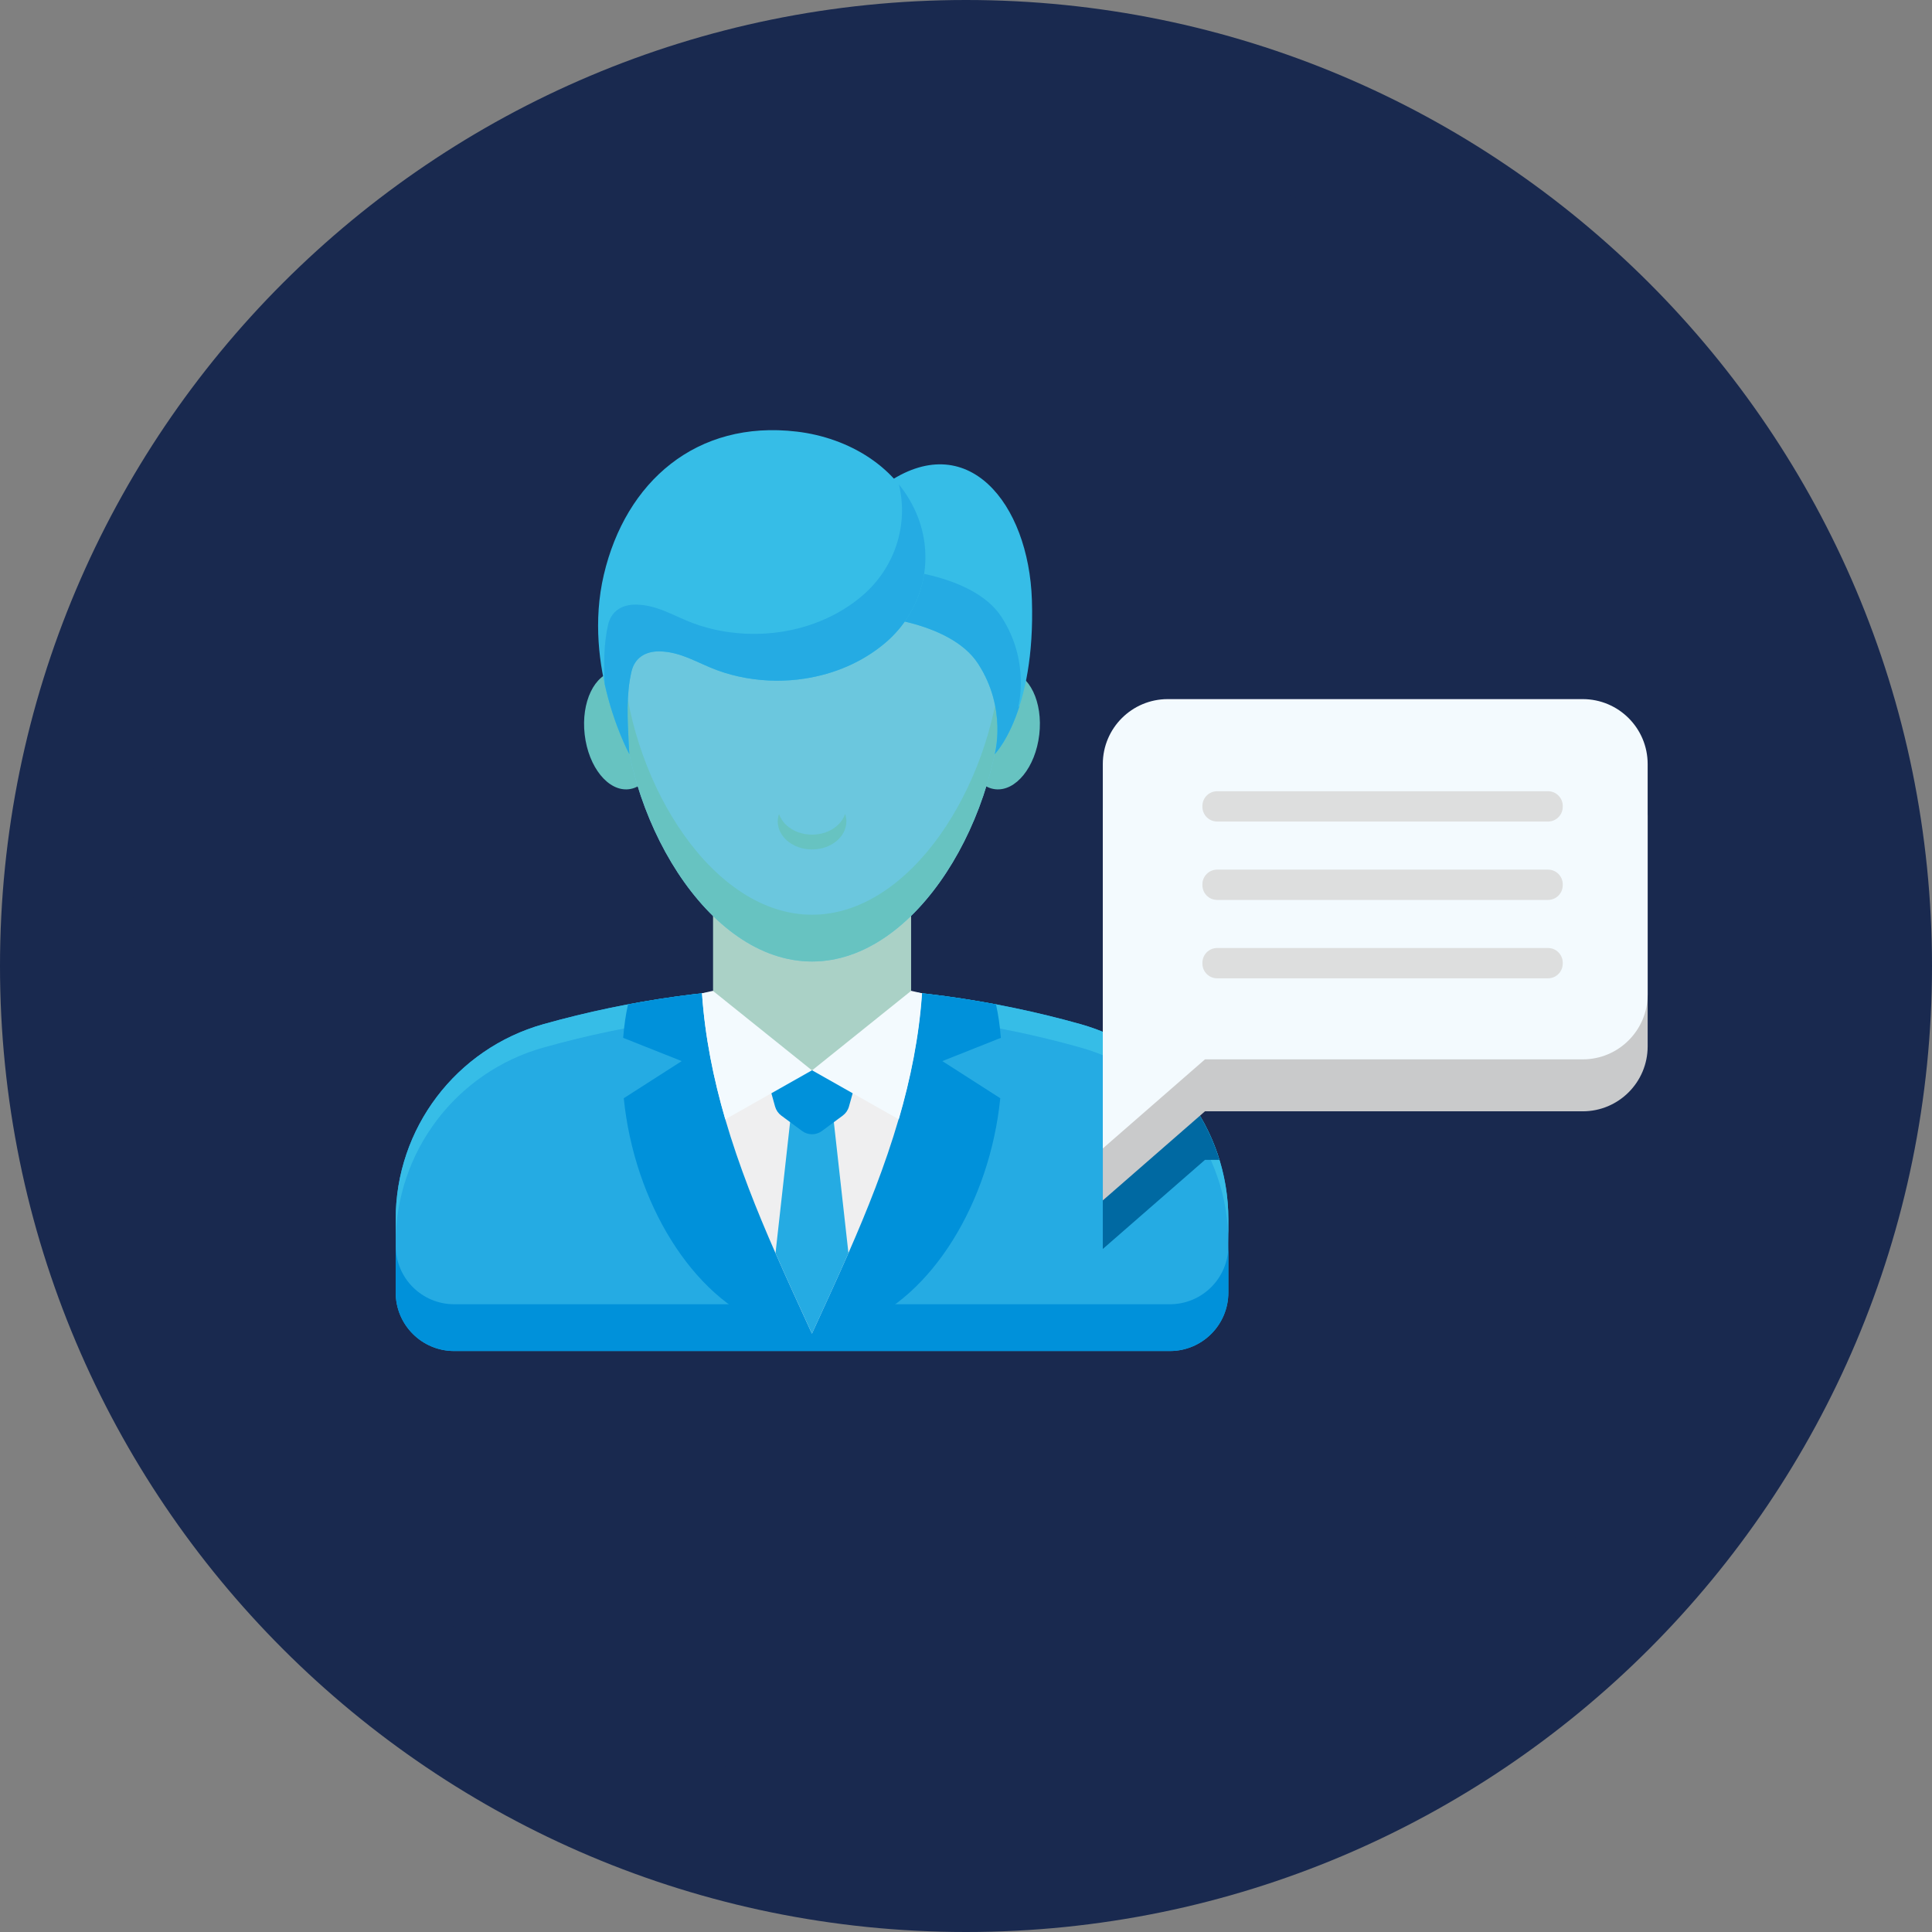 <svg width="80" height="80" viewBox="0 0 80 80" fill="none" xmlns="http://www.w3.org/2000/svg">
<rect x="0" y="0" width="80" height="80" fill="#808080" stroke="none"/>
<path d="M80 40C80 62.092 62.092 80 40 80C17.909 80 0 62.092 0 40C0 17.909 17.909 0 40 0C62.092 0 80 17.909 80 40Z" fill="#19294F"/>
<path d="M74.605 40C74.605 59.112 59.111 74.606 39.998 74.606C20.886 74.606 5.393 59.112 5.393 40C5.393 20.887 20.886 5.393 39.998 5.393C59.111 5.393 74.605 20.887 74.605 40Z" fill="#19294F"/>
<path d="M65.539 30.959H48.356C46.871 30.959 45.667 32.163 45.667 33.648V35.8V40.569V42.72V43.187V44.737C45.591 44.705 45.515 44.675 45.438 44.646C45.401 44.632 45.362 44.619 45.325 44.605C45.266 44.584 45.207 44.563 45.147 44.543C45.106 44.529 45.066 44.516 45.025 44.503C44.947 44.478 44.868 44.454 44.789 44.431C44.775 44.427 44.759 44.421 44.744 44.417C43.587 44.092 42.419 43.82 41.243 43.598C41.243 43.598 41.243 43.597 41.242 43.597C41.22 43.593 41.197 43.589 41.175 43.585C40.916 43.536 40.657 43.491 40.397 43.447C40.326 43.435 40.255 43.424 40.184 43.412C39.939 43.373 39.692 43.336 39.445 43.3C39.402 43.294 39.358 43.288 39.314 43.282C39.021 43.241 38.727 43.203 38.433 43.168C38.39 43.164 38.348 43.16 38.306 43.154C38.263 43.15 38.22 43.144 38.177 43.139C38.177 43.139 38.177 43.139 38.177 43.139L37.725 43.038V39.937C37.771 39.892 37.818 39.846 37.863 39.8C37.916 39.746 37.969 39.69 38.021 39.635C38.335 39.299 38.633 38.933 38.912 38.541C39.034 38.371 39.151 38.195 39.265 38.016C39.299 37.963 39.333 37.909 39.366 37.856C39.419 37.768 39.472 37.68 39.525 37.591C39.623 37.422 39.719 37.25 39.812 37.075C39.85 37.001 39.889 36.927 39.926 36.852C39.984 36.737 40.04 36.621 40.095 36.505C40.265 36.142 40.422 35.77 40.563 35.389C40.615 35.251 40.666 35.111 40.713 34.97C40.758 34.839 40.8 34.707 40.841 34.575C40.955 34.635 41.077 34.675 41.205 34.69C42.058 34.789 42.876 33.777 43.033 32.429C43.14 31.509 42.911 30.671 42.483 30.199C42.662 29.314 42.773 28.21 42.729 26.855C42.604 22.99 40.226 19.897 37.014 21.829C35.994 20.72 34.512 20.061 32.995 19.881C28.831 19.387 25.909 21.963 25.005 25.805C24.65 27.314 24.737 28.783 24.973 30.012C24.415 30.418 24.093 31.369 24.216 32.429C24.373 33.777 25.191 34.789 26.044 34.69C26.173 34.676 26.294 34.635 26.409 34.575C26.449 34.707 26.491 34.839 26.536 34.97C26.564 35.051 26.592 35.133 26.621 35.214C26.661 35.325 26.703 35.437 26.746 35.547C26.813 35.721 26.884 35.894 26.956 36.064C27.071 36.332 27.194 36.595 27.323 36.852C27.36 36.927 27.399 37.001 27.438 37.075C27.499 37.191 27.561 37.305 27.625 37.417C27.765 37.666 27.911 37.907 28.064 38.141C28.37 38.609 28.7 39.044 29.052 39.442C29.111 39.507 29.169 39.572 29.228 39.635C29.325 39.739 29.424 39.839 29.524 39.937V43.038L29.073 43.139C29.073 43.139 29.073 43.139 29.073 43.139C29.03 43.144 28.988 43.15 28.945 43.154C28.902 43.158 28.859 43.164 28.816 43.168C28.522 43.202 28.228 43.24 27.934 43.281C27.891 43.287 27.85 43.293 27.807 43.299C27.558 43.335 27.309 43.373 27.061 43.413C26.992 43.425 26.925 43.435 26.857 43.447C26.588 43.491 26.321 43.538 26.053 43.588C26.038 43.59 26.022 43.593 26.007 43.596C26.007 43.597 26.007 43.597 26.007 43.597C24.831 43.819 23.663 44.091 22.505 44.417C21.282 44.76 20.188 45.365 19.274 46.159C18.835 46.541 18.437 46.965 18.088 47.426C18.02 47.515 17.955 47.605 17.891 47.697C16.935 49.069 16.385 50.731 16.385 52.493V53.462C16.385 53.453 16.385 53.447 16.385 53.439V53.612C16.385 53.605 16.385 53.599 16.385 53.593V55.53C16.385 56.868 17.469 57.952 18.806 57.952H48.443C49.78 57.952 50.864 56.868 50.864 55.53V53.593C50.864 53.597 50.864 53.602 50.864 53.605V53.447C50.864 53.451 50.864 53.457 50.864 53.461V52.492C50.864 52.442 50.862 52.393 50.862 52.342C50.861 52.283 50.86 52.224 50.858 52.165C50.856 52.11 50.852 52.055 50.848 52C50.844 51.944 50.842 51.889 50.838 51.834C50.834 51.777 50.828 51.721 50.822 51.666C50.815 51.612 50.811 51.559 50.805 51.505C50.799 51.448 50.791 51.392 50.783 51.335C50.775 51.284 50.769 51.233 50.761 51.182C50.75 51.124 50.74 51.066 50.731 51.008C50.722 50.961 50.714 50.913 50.704 50.866C50.692 50.805 50.679 50.743 50.666 50.682C50.655 50.642 50.647 50.601 50.638 50.56C50.621 50.493 50.605 50.426 50.588 50.36C50.58 50.331 50.572 50.301 50.563 50.271C50.543 50.194 50.521 50.117 50.497 50.041C50.497 50.04 50.497 50.037 50.496 50.035C50.49 50.015 50.482 49.995 50.476 49.975C50.443 49.871 50.408 49.768 50.372 49.665C50.36 49.628 50.345 49.592 50.332 49.556C50.312 49.505 50.294 49.453 50.273 49.403C50.255 49.359 50.237 49.315 50.219 49.272C50.19 49.2 50.158 49.128 50.127 49.057C50.105 49.01 50.084 48.963 50.062 48.916C50.042 48.874 50.022 48.831 50.001 48.789C49.976 48.737 49.949 48.686 49.923 48.635C49.898 48.587 49.873 48.539 49.847 48.491C49.813 48.429 49.779 48.368 49.744 48.307C49.726 48.274 49.706 48.241 49.687 48.209L49.897 48.025H65.538C67.023 48.025 68.227 46.821 68.227 45.336V43.185V35.798V33.647C68.227 32.161 67.023 30.957 65.538 30.957" fill="#19294F"/>
<path d="M50.863 50.483V53.522C50.863 54.858 49.78 55.943 48.442 55.943H18.806C17.468 55.943 16.385 54.858 16.385 53.522V50.483C16.385 48.604 17.01 46.839 18.087 45.417C19.165 43.995 20.695 42.916 22.504 42.408C29.777 40.365 37.471 40.365 44.743 42.408C45.06 42.497 45.368 42.603 45.667 42.727C48.01 43.688 49.769 45.652 50.496 48.027C50.736 48.808 50.863 49.634 50.863 50.483Z" fill="#25ABE3"/>
<path d="M44.744 42.408C37.471 40.365 29.777 40.365 22.505 42.408C18.886 43.424 16.385 46.725 16.385 50.483V51.452C16.385 47.693 18.886 44.393 22.505 43.376C29.777 41.334 37.471 41.334 44.744 43.376C48.363 44.393 50.864 47.693 50.864 51.452V50.483C50.864 46.725 48.363 43.424 44.744 42.408Z" fill="#36BDE7"/>
<path d="M48.443 54.006H18.806C17.469 54.006 16.385 52.922 16.385 51.584V53.522C16.385 54.859 17.469 55.943 18.806 55.943H48.443C49.78 55.943 50.864 54.859 50.864 53.522V51.584C50.864 52.922 49.78 54.006 48.443 54.006Z" fill="#0091DA"/>
<path d="M39.02 43.938L41.419 45.475C40.988 49.76 38.59 53.731 35.467 54.886C34.875 55.104 34.258 55.223 33.623 55.223C32.989 55.223 32.373 55.104 31.781 54.886C28.659 53.733 26.259 49.761 25.829 45.475L28.228 43.938L25.804 42.975C25.845 42.458 25.912 42.004 26.006 41.588C31.04 40.639 36.207 40.639 41.242 41.588C41.334 42.004 41.403 42.458 41.443 42.975L39.02 43.938Z" fill="#0091DA"/>
<path d="M38.172 41.13C38.051 42.929 37.697 44.671 37.209 46.348C36.646 48.278 35.904 50.127 35.131 51.889C34.627 53.038 34.11 54.149 33.62 55.223C33.131 54.151 32.616 53.041 32.112 51.892C31.338 50.13 30.597 48.28 30.033 46.348C29.544 44.671 29.191 42.929 29.068 41.13C29.239 41.112 29.411 41.093 29.581 41.076C32.268 40.811 34.975 40.811 37.66 41.076C37.831 41.092 38.003 41.111 38.172 41.13Z" fill="#EFEFF0"/>
<path d="M33.627 45.128C31.362 45.128 29.526 43.293 29.526 41.028V33.528H37.727V41.028C37.727 43.293 35.891 45.128 33.627 45.128Z" fill="#AAD1C6"/>
<path d="M35.132 51.889C34.628 53.038 34.111 54.149 33.621 55.223C33.131 54.151 32.616 53.041 32.112 51.892L32.797 45.741H34.447L35.132 51.889Z" fill="#25ABE3"/>
<path d="M34.898 46.193L34.037 46.83C33.792 47.013 33.456 47.013 33.21 46.83L32.35 46.193C32.226 46.101 32.137 45.971 32.095 45.822L31.922 45.201C31.798 44.758 32.13 44.32 32.59 44.32H34.658C35.117 44.32 35.45 44.758 35.327 45.201L35.153 45.822C35.111 45.971 35.021 46.101 34.898 46.193Z" fill="#0091DA"/>
<path d="M33.62 44.32L30.033 46.349C29.544 44.671 29.19 42.929 29.068 41.13L29.521 41.028L29.58 41.077L33.62 44.32Z" fill="#F3FAFE"/>
<path d="M38.181 41.13C38.059 42.929 37.705 44.671 37.216 46.349L33.629 44.32L37.668 41.077L37.729 41.028L38.181 41.13Z" fill="#F3FAFE"/>
<path d="M27.299 30.061C27.456 31.409 26.892 32.581 26.039 32.68C25.186 32.78 24.367 31.767 24.211 30.419C24.054 29.072 24.619 27.898 25.471 27.799C26.325 27.7 27.143 28.713 27.299 30.061Z" fill="#67C3C1"/>
<path d="M39.945 30.061C39.788 31.409 40.353 32.581 41.206 32.68C42.059 32.78 42.877 31.767 43.034 30.419C43.191 29.072 42.627 27.898 41.773 27.799C40.92 27.7 40.102 28.713 39.945 30.061Z" fill="#67C3C1"/>
<path d="M41.488 28.429C41.488 33.789 37.967 39.814 33.624 39.814C29.281 39.814 25.76 33.789 25.76 28.429C25.76 28.244 25.764 28.061 25.774 27.882C26.006 22.888 29.432 20.403 33.624 20.403C36.458 20.403 38.941 21.538 40.325 23.815C41.062 25.028 41.489 26.565 41.489 28.429" fill="#6BC7DE"/>
<path d="M33.625 37.877C29.549 37.877 26.198 32.572 25.8 27.49C25.79 27.619 25.779 27.749 25.774 27.882C25.764 28.061 25.76 28.244 25.76 28.429C25.76 33.789 29.281 39.814 33.624 39.814C37.967 39.814 41.488 33.789 41.488 28.429C41.488 28.104 41.474 27.789 41.449 27.483C41.054 32.568 37.701 37.877 33.624 37.877" fill="#67C3C1"/>
<path d="M33.626 34.56C32.971 34.56 32.422 34.198 32.257 33.705C32.224 33.803 32.205 33.905 32.205 34.012C32.205 34.654 32.841 35.174 33.626 35.174C34.41 35.174 35.046 34.654 35.046 34.012C35.046 33.905 35.028 33.803 34.994 33.705C34.83 34.198 34.281 34.56 33.626 34.56Z" fill="#67C3C1"/>
<path d="M35.723 25.475C35.723 25.475 39.3 25.632 40.501 27.483C41.718 29.361 41.188 31.228 41.188 31.228C41.188 31.228 42.88 29.537 42.729 24.845C42.599 20.839 40.048 17.662 36.659 20.051C35.685 20.737 35.723 25.475 35.723 25.475Z" fill="#36BDE7"/>
<path d="M42.219 29.22C42.18 29.267 42.156 29.291 42.156 29.291C42.156 29.291 42.687 27.424 41.469 25.546C40.269 23.695 36.691 23.537 36.691 23.537C36.691 23.537 36.675 21.463 36.946 19.861C36.851 19.92 36.755 19.983 36.659 20.051C35.685 20.737 35.723 25.475 35.723 25.475C35.723 25.475 39.3 25.632 40.501 27.483C41.718 29.361 41.188 31.228 41.188 31.228C41.188 31.228 41.769 30.646 42.219 29.22Z" fill="#25ABE3"/>
<path d="M33.302 28.102C32.916 28.161 32.525 28.188 32.136 28.186C31.303 28.18 30.469 28.037 29.688 27.75C28.889 27.456 28.193 26.985 27.309 26.972C26.736 26.964 26.284 27.229 26.148 27.805C25.925 28.756 25.984 29.799 26.032 30.768C26.04 30.921 26.048 31.075 26.06 31.228C26.06 31.228 24.1 27.637 25.004 23.796C25.907 19.954 28.83 17.378 32.994 17.872C35.132 18.125 37.199 19.329 38.005 21.402C38.724 23.254 38.178 25.315 36.674 26.604C35.724 27.418 34.536 27.916 33.302 28.102Z" fill="#36BDE7"/>
<path d="M38.005 21.402C37.811 20.905 37.545 20.457 37.222 20.06C37.629 21.746 37.05 23.515 35.707 24.666C34.756 25.48 33.568 25.979 32.335 26.165C31.948 26.224 31.558 26.251 31.168 26.248C30.335 26.242 29.502 26.1 28.72 25.813C27.921 25.519 27.225 25.048 26.341 25.035C25.768 25.027 25.316 25.292 25.18 25.868C24.996 26.656 25.004 27.508 25.04 28.328C25.42 30.053 26.061 31.228 26.061 31.228C26.048 31.075 26.04 30.921 26.033 30.768C25.985 29.799 25.925 28.756 26.149 27.805C26.285 27.229 26.737 26.963 27.309 26.972C28.194 26.984 28.89 27.456 29.688 27.75C30.47 28.037 31.304 28.18 32.136 28.186C32.526 28.188 32.917 28.161 33.303 28.102C34.537 27.916 35.725 27.418 36.675 26.604C38.179 25.315 38.724 23.254 38.005 21.402Z" fill="#25ABE3"/>
<path d="M50.494 48.027H49.896L45.665 51.717V42.727C48.008 43.688 49.767 45.652 50.494 48.027Z" fill="#0069A2"/>
<path d="M65.537 31.1H48.354C46.869 31.1 45.665 32.304 45.665 33.79V40.71V43.328V49.706L49.896 46.017H65.537C67.022 46.017 68.226 44.813 68.226 43.328V33.79C68.226 32.304 67.022 31.1 65.537 31.1Z" fill="#C9CACB"/>
<path d="M65.537 43.866H48.354C46.869 43.866 45.665 42.662 45.665 41.177V31.638C45.665 30.153 46.869 28.949 48.354 28.949H65.537C67.022 28.949 68.226 30.153 68.226 31.638V41.177C68.226 42.662 67.022 43.866 65.537 43.866Z" fill="#F3FAFE"/>
<path d="M49.896 43.866L45.665 47.555V38.559H49.896V43.866Z" fill="#F3FAFE"/>
<path d="M64.1 34.018H50.399C50.063 34.018 49.789 33.745 49.789 33.407V33.372C49.789 33.036 50.063 32.763 50.399 32.763H64.1C64.437 32.763 64.71 33.036 64.71 33.372V33.407C64.71 33.745 64.437 34.018 64.1 34.018Z" fill="#DDDEDE"/>
<path d="M64.1 37.264H50.399C50.063 37.264 49.789 36.991 49.789 36.654V36.619C49.789 36.282 50.063 36.009 50.399 36.009H64.1C64.437 36.009 64.71 36.282 64.71 36.619V36.654C64.71 36.991 64.437 37.264 64.1 37.264Z" fill="#DDDEDE"/>
<path d="M64.1 40.51H50.399C50.063 40.51 49.789 40.237 49.789 39.9V39.865C49.789 39.528 50.063 39.255 50.399 39.255H64.1C64.437 39.255 64.71 39.528 64.71 39.865V39.9C64.71 40.237 64.437 40.51 64.1 40.51Z" fill="#DDDEDE"/>
</svg>

